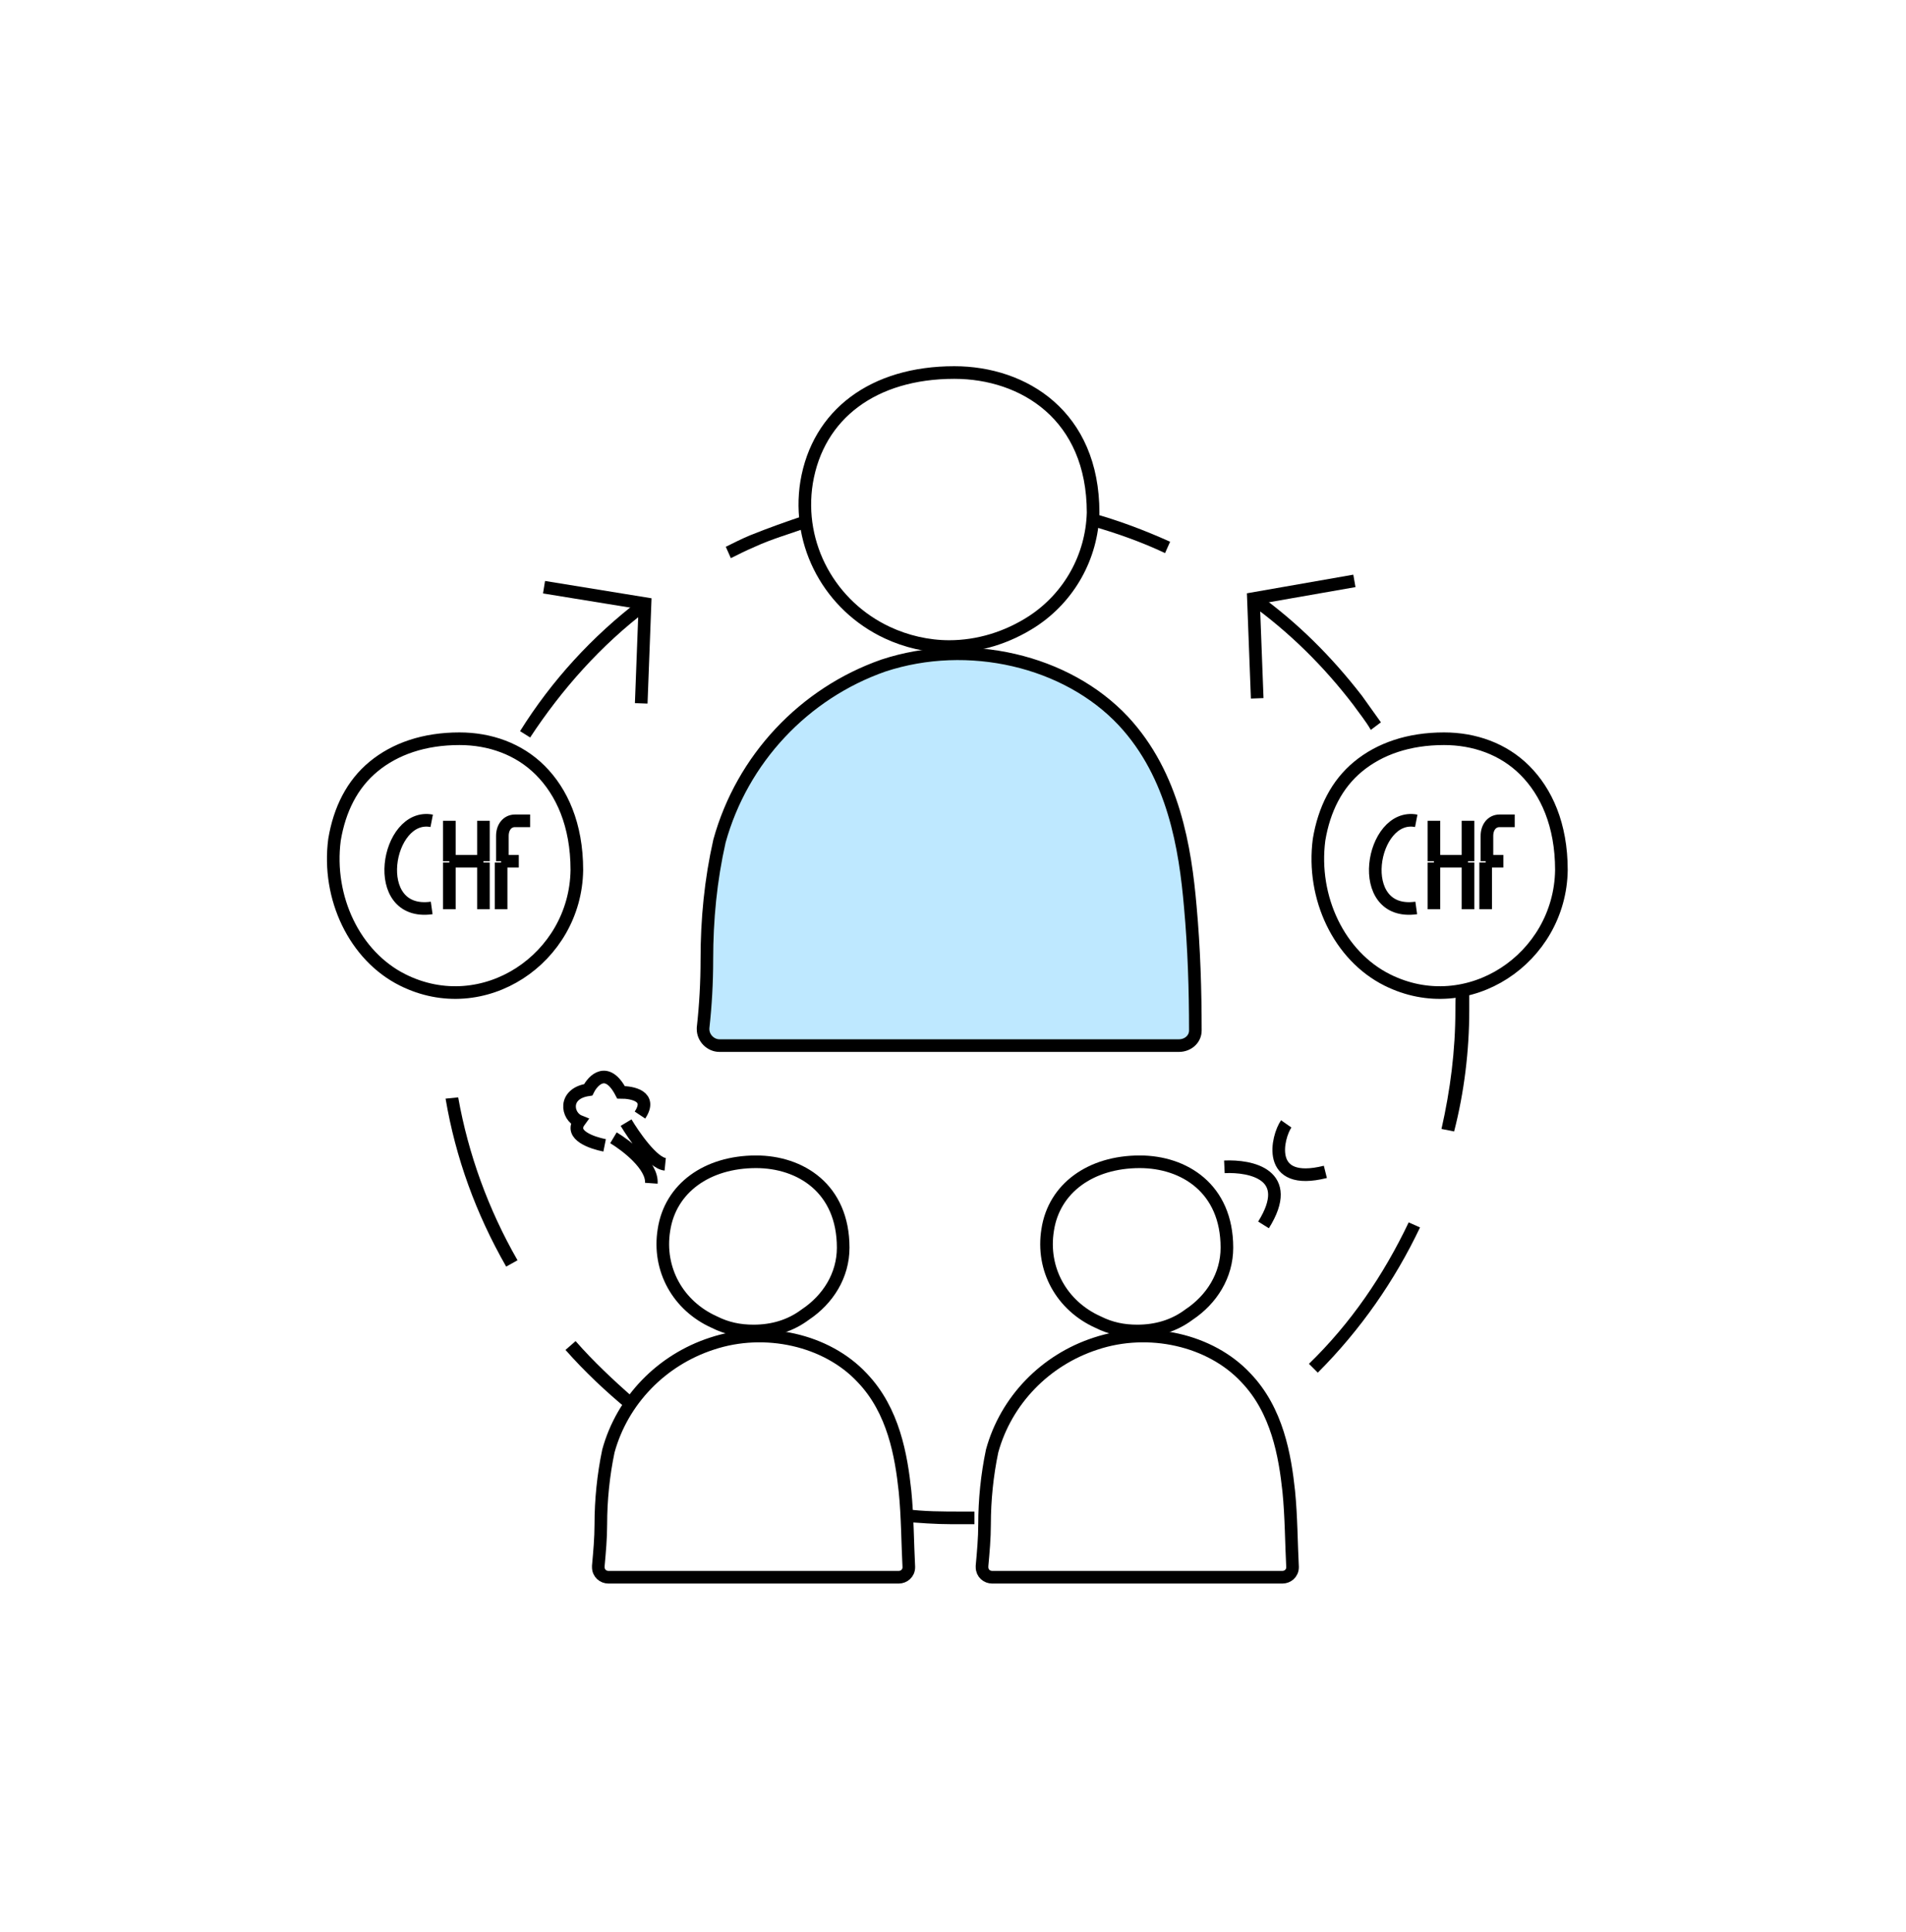 <svg width="151" height="153" viewBox="0 0 151 153" fill="none" xmlns="http://www.w3.org/2000/svg">
<path d="M59.4 42.4C58.7 42.7 58.1 43 57.5 43.3L57.9 44.2C58.5 43.9 59.1 43.6 59.8 43.3C61.1 42.7 62.5 42.3 63.9 41.8C63.8 41.5 63.8 41.1 63.8 40.8C62.3 41.3 60.9 41.8 59.4 42.4Z" fill="black"/>
<path d="M92.3 43.8L92.7 42.9C90.7 42 88.6 41.2 86.4 40.6C86.4 40.9 86.4 41.3 86.3 41.6C88.4 42.2 90.4 42.9 92.3 43.8Z" fill="black"/>
<path d="M76.2 119.7C74.7 119.7 73.2 119.7 71.7 119.5C71.7 119.8 71.7 120.2 71.6 120.5C72.8 120.6 74.1 120.7 75.4 120.7C75.7 120.7 75.9 120.7 76.2 120.7C76.5 120.7 76.8 120.7 77.2 120.7V119.7C76.9 119.7 76.6 119.7 76.2 119.7Z" fill="black"/>
<path d="M45.6 106.2L44.8 106.9C46.3 108.6 48 110.2 49.7 111.6C49.9 111.3 50 111 50.2 110.7C48.6 109.3 47 107.8 45.6 106.2Z" fill="black"/>
<path d="M35.3 87C36.1 91.7 37.7 96.1 40.1 100.3L41 99.8C38.7 95.8 37.1 91.4 36.3 86.9L35.3 87Z" fill="black"/>
<path d="M51.3 48.3L50.7 47.5C46.9 50.4 43.7 53.9 41.2 57.9L42 58.4C44.5 54.6 47.6 51.1 51.3 48.3Z" fill="black"/>
<path d="M103.7 108L104.4 108.7C107.8 105.3 110.5 101.4 112.5 97.2L111.6 96.8C109.6 101 107 104.8 103.7 108Z" fill="black"/>
<path d="M115.3 80C115.3 83.2 114.9 86.3 114.2 89.4L115.2 89.6C116 86.5 116.4 83.2 116.4 80C116.4 79.4 116.4 78.8 116.4 78.2C116.1 78.3 115.7 78.3 115.4 78.3C115.3 78.9 115.3 79.4 115.3 80Z" fill="black"/>
<path d="M107.2 55.8C107.7 56.5 108.2 57.1 108.6 57.8L109.4 57.2C108.9 56.5 108.4 55.8 107.9 55.1C105.5 52 102.8 49.3 99.6 47L99 47.8C102.2 50.1 104.9 52.8 107.2 55.8Z" fill="black"/>
<path d="M75.201 51.2C73.501 51.2 71.8 50.8 70.3 50.1C65.8 48 63.1 43.2 63.901 38.2C64.8 32.8 69.201 29.5 75.6 29.5C81.1 29.5 86.6 32.9 86.6 40.6C86.501 44.1 84.701 47.3 81.8 49.2C79.8 50.5 77.501 51.2 75.201 51.2Z" stroke="black" stroke-miterlimit="10"/>
<path d="M93.4 82.8H57C56.3 82.8 55.7 82.2 55.7 81.5V81.4C55.9 79.6 56 77.8 56 76C56 72.8 56.3 69.7 57 66.6C58.8 60.1 63.7 54.9 70 52.7C76.7 50.5 84.5 52.3 89 57.1C93 61.4 93.9 67.2 94.3 71.8C94.6 75.1 94.7 78.4 94.7 81.6C94.7 82.3 94.1 82.8 93.4 82.8Z" fill="#BEE8FF" stroke="black" stroke-miterlimit="10"/>
<path d="M59.7 105.4C58.6 105.4 57.6 105.2 56.6 104.7C53.7 103.4 52.1 100.5 52.6 97.4C53.1 94.1 56.001 92 59.901 92C63.401 92 66.8 94.1 66.8 98.8C66.8 101 65.6 102.9 63.8 104.1C62.6 105 61.2 105.4 59.7 105.4Z" stroke="black" stroke-miterlimit="10"/>
<path d="M71.2 124.9H48.2C47.8 124.9 47.4 124.6 47.4 124.1V124C47.5 122.9 47.6 121.8 47.6 120.7C47.6 118.8 47.8 116.8 48.2 114.9C49.3 110.9 52.4 107.7 56.4 106.4C60.6 105 65.5 106.1 68.3 109.1C70.8 111.7 71.4 115.3 71.7 118.1C71.9 120.1 71.9 122.2 72 124.1C72 124.6 71.6 124.9 71.2 124.9Z" stroke="black" stroke-miterlimit="10"/>
<path d="M109.9 77.6C106.1 75.7 103.9 71.1 104.5 66.5C104.9 64.1 105.9 62.1 107.6 60.7C109.3 59.3 111.6 58.5 114.4 58.5C116.8 58.5 119.1 59.3 120.8 61C122.5 62.7 123.7 65.3 123.7 68.9C123.6 75.9 116.3 80.8 109.9 77.6Z" stroke="black" strokeWidth="0.8"/>
<path d="M31.9 77.6C28.1 75.7 25.9 71.1 26.5 66.5C26.9 64.1 27.9 62.1 29.6 60.7C31.3 59.3 33.6 58.5 36.4 58.5C38.8 58.5 41.1 59.3 42.8 61C44.5 62.7 45.7 65.3 45.7 68.9C45.6 75.9 38.3 80.8 31.9 77.6Z" stroke="black" strokeWidth="0.8"/>
<path d="M90.1 105.4C89 105.4 88 105.2 87 104.7C84.1 103.4 82.5 100.5 83 97.4C83.5 94.1 86.4 92 90.3 92C93.8 92 97.2 94.1 97.2 98.8C97.2 101 96 102.9 94.2 104.1C93 105 91.6 105.4 90.1 105.4Z" stroke="black" stroke-miterlimit="10"/>
<path d="M101.6 124.9H78.6C78.2 124.9 77.8 124.6 77.8 124.1V124C77.9 122.9 78 121.8 78 120.7C78 118.8 78.2 116.8 78.6 114.9C79.7 110.9 82.8 107.7 86.8 106.4C91 105 95.9 106.1 98.7 109.1C101.2 111.7 101.8 115.3 102.1 118.1C102.3 120.1 102.3 122.2 102.4 124.1C102.4 124.6 102 124.9 101.6 124.9Z" stroke="black" stroke-miterlimit="10"/>
<path d="M97 92.4C99.1 92.3 102.6 93 100.1 97M101.9 89C101.2 90 100.2 94 105 92.8" stroke="black" strokeWidth="0.5" strokeLinecap="round"/>
<path d="M112.2 65C108.6 64.3 107.2 72.6 112.2 71.9M113.6 65V68.2M113.6 72V68.3M116.3 65V68.2M116.3 72V68.3M113.6 68.2H116.3M117.7 72V68.3M120 65H118.8C118.2 65 117.8 65.5 117.8 66.2V68.2M117.7 68.2H119.1" stroke="black" strokeWidth="0.658" strokeLinecap="round"/>
<path d="M34.2 65C30.6 64.3 29.2 72.6 34.2 71.9M35.6 65V68.2M35.6 72V68.3M38.3 65V68.2M38.3 72V68.3M35.6 68.2H38.3M39.7 72V68.3M42 65H40.8C40.2 65 39.8 65.5 39.8 66.2V68.2M39.7 68.2H41.1" stroke="black" strokeWidth="0.658" strokeLinecap="round"/>
<path d="M43.1 46.5L51.1 47.8L50.8 55.7" stroke="black" strokeWidth="0.75" strokeLinecap="round"/>
<path d="M107.3 46L99.3 47.4L99.6 55.3" stroke="black" strokeWidth="0.75" strokeLinecap="round"/>
<path d="M48.6 90.1C49.6 90.7 51.7 92.3 51.6 93.7M49.6 88.9C50.2 89.9 51.7 92.1 52.7 92.2M47.9 90.7C46.9 90.5 45.1 89.9 45.9 88.8C44.9 88.4 44.6 86.6 46.6 86.3C47 85.5 48.1 84.4 49.2 86.5C50.1 86.5 51.7 86.8 50.7 88.3" stroke="black" strokeWidth="0.5" strokeLinecap="round"/>
</svg>
